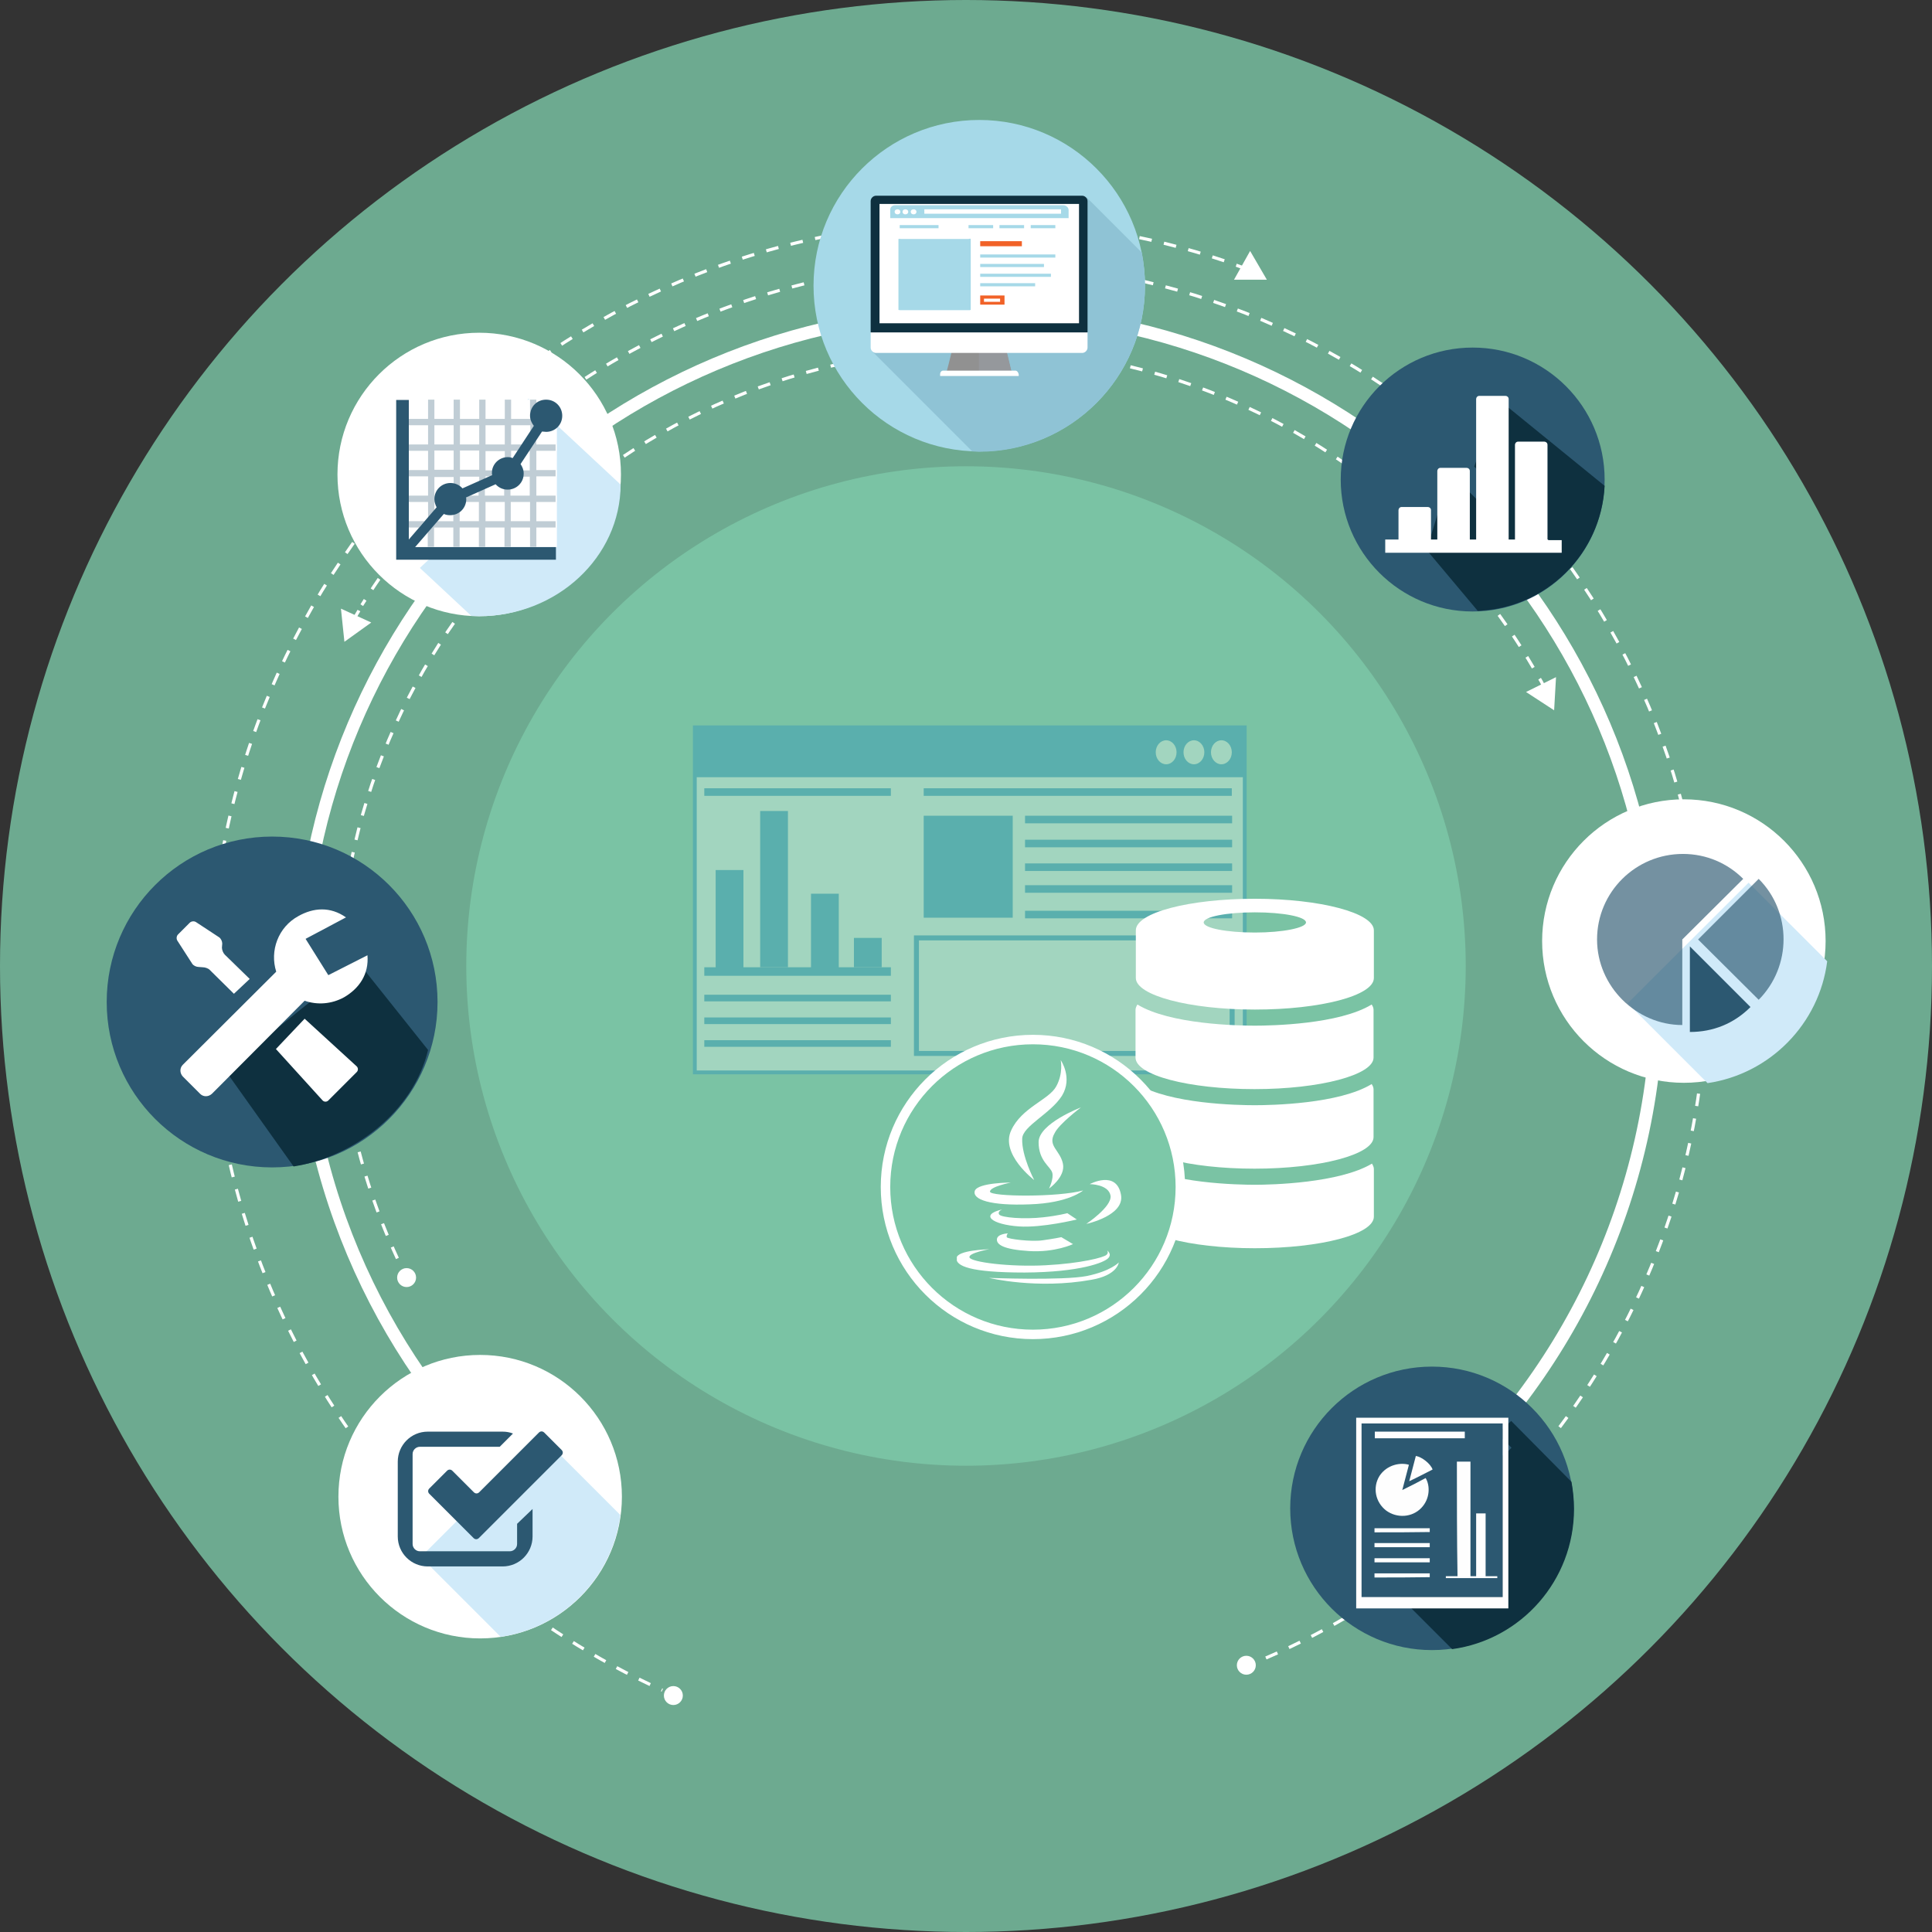 <?xml version="1.0" encoding="utf-8"?>
<!-- Generator: Adobe Illustrator 20.0.0, SVG Export Plug-In . SVG Version: 6.00 Build 0)  -->
<svg version="1.1" id="Layer_1" xmlns="http://www.w3.org/2000/svg" xmlns:xlink="http://www.w3.org/1999/xlink" x="0px" y="0px"
	 viewBox="0 0 612 612" style="enable-background:new 0 0 612 612;" xml:space="preserve">
<rect x="0" y="0" width="612" height="612" fill="#333333" stroke="none"/>
<style type="text/css">
	.st0{opacity:0.8;fill:#7CC8A8;enable-background:new    ;}
	.st1{fill:none;stroke:#FFFFFF;stroke-width:4;stroke-miterlimit:10;}
	.st2{fill:none;stroke:#FFFFFF;stroke-miterlimit:10;}
	.st3{fill:none;stroke:#FFFFFF;stroke-miterlimit:10;stroke-dasharray:3.981,3.981;}
	.st4{fill:none;stroke:#FFFFFF;stroke-miterlimit:10;stroke-dasharray:3.992,3.992;}
	.st5{fill:none;stroke:#FFFFFF;stroke-miterlimit:10;stroke-dasharray:3.989,3.989;}
	.st6{fill:#FFFFFF;}
	.st7{fill:#2C5871;}
	.st8{fill:#0E303F;}
	.st9{fill:#D0EAF9;}
	.st10{opacity:0.66;}
	.st11{opacity:0.66;fill:#2C5871;enable-background:new    ;}
	.st12{fill:#A6D9E8;}
	.st13{fill:#8FC3D5;}
	.st14{fill:#919191;}
	.st15{fill:#95989C;}
	.st16{fill:#F16228;}
	.st17{opacity:0.3;}
	.st18{fill:#FEFEFE;}
	.st19{opacity:0.8;fill:url(#SVGID_1_);enable-background:new    ;}
	.st20{fill:#FFFFFF;stroke:#0E80C2;stroke-width:1.209;stroke-miterlimit:10;}
	.st21{fill:#0E80C2;}
	.st22{fill:#FFFFFF;stroke:#0E80C2;stroke-width:1.581;stroke-miterlimit:10;}
	.st23{enable-background:new    ;}
	.st24{fill:#7CC8A8;stroke:#FFFFFF;stroke-width:3;stroke-miterlimit:10;}
	.st25{clip-path:url(#SVGID_3_);fill:#FFFFFF;}
	.st26{clip-path:url(#SVGID_5_);fill:#FFFFFF;}
	.st27{clip-path:url(#SVGID_7_);fill:#FFFFFF;}
	.st28{clip-path:url(#SVGID_9_);fill:#FFFFFF;}
	.st29{clip-path:url(#SVGID_11_);fill:#FFFFFF;}
</style>
<g>
	<circle class="st0" cx="306" cy="306" r="306"/>
	<g>
		<g id="line_1_">
			<g>
				<path class="st1" d="M449.3,477.5c46.4-39.4,75.8-98.2,75.8-164c0-118.7-96.2-215-215-215s-215,96.2-215,215
					c0,63.1,27.1,119.7,70.4,159"/>
				<g>
					<g>
						<path class="st2" d="M393.5,84.7c-0.6-0.2-1.3-0.5-1.9-0.7"/>
						<path class="st3" d="M387.8,82.6C363.5,74.4,337.3,70,310.2,70C175.7,70,66.6,179,66.6,313.5c0,98.7,58.7,183.7,143.2,221.9"
							/>
						<path class="st2" d="M211.6,536.3c0.6,0.3,1.2,0.5,1.8,0.8"/>
					</g>
				</g>
				<g>
					<g>
						<path class="st2" d="M488.7,216.8c-0.3-0.6-0.6-1.2-1-1.8"/>
						<path class="st4" d="M485.7,211.5c-35.2-60.3-100.6-101-175.5-101c-112.1,0-203,90.8-203,203c0,31.3,7.1,61,19.8,87.5"/>
						<path class="st2" d="M127.9,402.8c0.3,0.6,0.6,1.2,0.9,1.8"/>
					</g>
				</g>
				<g>
					<g>
						<path class="st2" d="M395.3,527.5c0.6-0.2,1.2-0.5,1.9-0.7"/>
						<path class="st5" d="M401,525.2c82-35.3,139.4-116.8,139.4-211.7c0-127.1-103.1-230.3-230.3-230.3
							c-82.4,0-154.7,43.3-195.5,108.5"/>
						<path class="st2" d="M113.7,193.4c-0.3,0.6-0.7,1.1-1,1.7"/>
					</g>
				</g>
			</g>
			<polygon class="st6" points="390.9,88.6 396,79.5 401.3,88.6 			"/>
			<polygon class="st6" points="483.4,219.2 492.9,214.5 492.3,225 			"/>
			<polygon class="st6" points="117.6,197.2 109.1,203.3 108,192.8 			"/>
			<circle class="st6" cx="213.3" cy="537.1" r="3"/>
			<circle class="st6" cx="128.8" cy="404.7" r="3"/>
			<circle class="st6" cx="394.8" cy="527.5" r="3"/>
		</g>
		<g id="chemistry">
			<circle class="st7" cx="466.5" cy="151.9" r="41.8"/>
			<path class="st8" d="M474.5,126.4l-7.5,21.4l3.5,3.5l-2,7.6l-9.1-9.1l-7.5,24.4l16.2,19.3c21.6-0.8,39.1-18,40.2-39.6
				L474.5,126.4z"/>
			<g id="charts_1_">
				<path class="st6" d="M490.2,170.9v-30c0-0.6-0.5-1-1-1h-8.3c-0.6,0-1,0.5-1,1v30h-2v-44.5c0-0.6-0.5-1-1-1h-8.3
					c-0.6,0-1,0.5-1,1v44.5h-2v-21.7c0-0.6-0.5-1-1-1h-8.3c-0.6,0-1,0.5-1,1v21.7h-2v-9.3c0-0.6-0.5-1-1-1H444c-0.6,0-1,0.5-1,1v1
					v8.3h-4.2v4.2h55.9v-2v-2h-4.3v-0.2H490.2z"/>
			</g>
		</g>
		<g id="Art_palette">
			<circle class="st7" cx="453.6" cy="477.8" r="44.9"/>
			<path class="st8" d="M474.4,454.2l4.4,4.4l-2.6,2.6l-0.3-0.3l-2.4,2.4l-9.2-9.2l-26.6,26.6l11.1,11.1l-9.7,9.7l20.9,20.9
				c21.9-3,38.6-21.8,38.6-44.4c0-2.9-0.3-5.8-0.8-8.6l-19.1-19.3L474.4,454.2z"/>
		</g>
		<g id="globe">
			<circle class="st6" cx="533.4" cy="298.1" r="44.9"/>
			<path class="st9" d="M515.6,317.8l25.3,25.3c19.8-2.9,35.4-18.8,37.9-38.6l-24.9-24.9L515.6,317.8z"/>
			<g id="pie_x5F_chart_1_">
				<g class="st10">
					<path class="st7" d="M505.9,297.6c0-15,12.2-27.1,27.2-27.1c7.5,0,14.2,3,19.1,7.9l-19.3,19.2v27.1
						C518.4,324.7,505.9,312.5,505.9,297.6z"/>
				</g>
				<path class="st11" d="M537.9,297.6l19.2-19.2c10.5,10.5,10.5,27.7,0,38.3L537.9,297.6z"/>
				<path class="st7" d="M535.3,299.8v27.1c7.3,0,13.9-2.6,19.2-7.9L535.3,299.8z"/>
			</g>
		</g>
		<g id="basketball">
			<circle class="st6" cx="152.1" cy="474.1" r="44.9"/>
			<path class="st9" d="M133.3,493.2l25.3,25.3c19.8-2.9,35.4-18.8,37.9-38.6L171.6,455L133.3,493.2z"/>
		</g>
		<g id="magnifying">
			<ellipse class="st7" cx="86.2" cy="317.4" rx="52.4" ry="52.4"/>
			<path class="st8" d="M71.3,339L93,369.5c19-3,37.9-17.3,42.6-36.9l-22-27.6L71.3,339z"/>
			<g id="settings_1_">
				<path class="st6" d="M96.5,322.7l16.5,15.1c0.5,0.5,0.5,1.3,0,1.8l-9,9c-0.5,0.5-1.3,0.5-1.8,0l-14.8-16.3L96.5,322.7z
					 M64.2,306.4c0.7,0,1.7,0.3,2.2,0.8l7.7,7.6l5-4.7l-7.9-7.7c-0.5-0.5-0.9-1.5-0.9-2.2l0.1-1.3c0-0.7-0.4-1.6-1-2l-7.3-4.8
					c-0.6-0.4-1.5-0.3-2,0.2l-3.7,3.7c-0.5,0.5-0.6,1.4-0.2,2l4.7,7.3c0.4,0.6,1.3,1,2,1L64.2,306.4z M116.4,302.6l-12.4,6.3
					l-7.2-11.5l12.8-6.8c-5-3.5-10.3-3.1-15.1-0.4c-6.4,3.5-9.1,11-7,17.6l-29.6,29.5c-1,1-1,2.6,0,3.7l5.5,5.5c1,1,2.6,1,3.7,0
					l3.7-3.7L96.5,317c4,1.4,8.5,1.1,12.5-1.1C113.8,313.1,116.9,308.6,116.4,302.6z"/>
			</g>
		</g>
		<g id="computer">
			<circle class="st12" cx="310.2" cy="90.5" r="52.5"/>
			<path class="st13" d="M362.7,90.5c0-3.5-0.4-7.1-1-10.5l-17.5-17.5l-19.8,19.8l-9.5-9.5l-38.6,38.5L308,143
				c0.7,0,1.4,0.1,2.2,0.1C339.2,143.1,362.7,119.5,362.7,90.5z"/>
			<g>
				<g>
					<g>
						<path class="st14" d="M302.1,108.7c-0.7,2.9-1.4,6-2.2,8.9c6.8,0,13.6,0,20.4,0c-0.7-2.9-1.4-6-2.2-8.9
							C312.8,108.7,307.5,108.7,302.1,108.7z"/>
						<path class="st15" d="M310.1,117.6c3.4,0,6.9,0,10.3,0c-0.7-2.9-1.4-6-2.2-8.9c-2.7,0-5.4,0-8.1,0L310.1,117.6L310.1,117.6z"
							/>
						<path class="st6" d="M321.6,117.4h-22.8c-0.6,0-1,0.5-1,1.2v0.5h24.9v-0.5C322.6,118,322.2,117.4,321.6,117.4z"/>
						<path class="st6" d="M275.8,105.2v4.9c0,0.9,0.8,1.7,1.7,1.7h65.3c0.9,0,1.7-0.8,1.7-1.7v-4.9H275.8L275.8,105.2z"/>
						<path class="st8" d="M344.5,105.2V63.7c0-0.9-0.8-1.7-1.7-1.7h-65.3c-0.9,0-1.7,0.8-1.7,1.7v41.6h68.7V105.2z"/>
						<rect x="278.6" y="64.6" class="st6" width="63.2" height="37.8"/>
					</g>
				</g>
				<g>
					<g>
						<rect x="285" y="71.3" class="st12" width="12.3" height="1"/>
						<rect x="326.5" y="71.3" class="st12" width="7.8" height="1"/>
						<rect x="316.6" y="71.3" class="st12" width="7.8" height="1"/>
						<rect x="306.8" y="71.3" class="st12" width="7.8" height="1"/>
						<g>
							<g>
								<rect x="285" y="76" class="st12" width="22.2" height="22"/>
								<path class="st12" d="M307.4,98.2h-22.8V75.7h22.8V98.2L307.4,98.2z M285.3,97.7h21.6V76.3h-21.6V97.7L285.3,97.7z"/>
							</g>
							<g>
								<path class="st12" d="M307.2,98.2H285c-0.1,0-0.2-0.1-0.3-0.2c0-0.1,0-0.2,0.1-0.3l22.2-22c0.1-0.1,0.2-0.1,0.3-0.1
									s0.2,0.1,0.2,0.2V98C307.4,98.1,307.3,98.2,307.2,98.2L307.2,98.2z M285.6,97.7h21.2v-21L285.6,97.7L285.6,97.7z"/>
							</g>
							<g>
								<path class="st12" d="M307.2,98.2H285c-0.2,0-0.3-0.1-0.3-0.3v-22c0-0.1,0.1-0.2,0.2-0.2s0.2,0,0.3,0.1l22.2,22
									c0.1,0.1,0.1,0.2,0.1,0.3C307.4,98.2,307.3,98.2,307.2,98.2L307.2,98.2z M285.3,97.7h21.2l-21.2-21V97.7L285.3,97.7z"/>
							</g>
						</g>
						<rect x="310.5" y="76.4" class="st16" width="13.2" height="1.6"/>
						<rect x="310.5" y="80.6" class="st12" width="23.8" height="1"/>
						<rect x="310.5" y="83.6" class="st12" width="20.2" height="1"/>
						<rect x="310.5" y="86.7" class="st12" width="22.4" height="1"/>
						<rect x="310.5" y="89.7" class="st12" width="17.4" height="1"/>
						<g>
							<rect x="310.5" y="93.6" class="st16" width="7.7" height="2.9"/>
							<rect x="311.7" y="94.6" class="st6" width="5.1" height="1"/>
						</g>
					</g>
					<g>
						<path class="st12" d="M336.8,65h-53.2c-0.9,0-1.6,0.6-1.6,1.4v2.7h56.5v-2.7C338.4,65.6,337.6,65,336.8,65z"/>
						<g>
							<ellipse class="st6" cx="284.3" cy="67.1" rx="0.9" ry="0.8"/>
							<ellipse class="st6" cx="286.8" cy="67.1" rx="0.9" ry="0.8"/>
							<ellipse class="st6" cx="289.4" cy="67.1" rx="0.9" ry="0.8"/>
						</g>
						<rect x="292.8" y="66.3" class="st6" width="43.3" height="1.4"/>
					</g>
				</g>
			</g>
		</g>
		<rect x="431.3" y="450.9" class="st7" width="44.7" height="55"/>
		<g id="men_1_">
			<g id="men">
				<circle class="st6" cx="151.8" cy="150.3" r="44.9"/>
			</g>
			<path class="st9" d="M196.6,153.5l-29.2-27.2l-12.7,11.8l-5.7-5.3l-17.1,16l5.7,5.3l-0.4,0.4l11.6,10.7L133,179.9l16.3,15.2
				c0.8,0,1.6,0.1,2.4,0.1C176.4,195.2,196.5,176.5,196.6,153.5z"/>
			<rect x="129.5" y="126.6" class="st6" width="46.9" height="46.7"/>
			<g id="stats_1_">
				<g>
					<path class="st7" d="M173,136.8c2.8,0,5.1-2.2,5.1-5.1c0-2.8-2.2-5.1-5.1-5.1s-5.1,2.2-5.1,5.1c0,1.2,0.5,2.3,1.2,3.2
						l-6.7,10.2c-0.5-0.2-1-0.3-1.5-0.3c-2.8,0-5.1,2.2-5.1,5.1c0,0.2,0,0.4,0.1,0.6l-9.4,4.2c-0.9-1-2.2-1.7-3.8-1.7
						c-2.8,0-5.1,2.2-5.1,5.1c0,0.9,0.3,1.8,0.7,2.6l-8.8,10.2v-44.2h-2h-2v50.6h2h48.6v-2v-2h-44.6l9.1-10.5c0.6,0.3,1.3,0.4,2,0.4
						c2.8,0,5.1-2.2,5.1-5.1c0-0.2,0-0.3-0.1-0.5l9.4-4.2c0.9,1,2.2,1.7,3.8,1.7c2.8,0,5.1-2.2,5.1-5.1c0-1.1-0.4-2.1-1-3l6.8-10.3
						C172.2,136.7,172.6,136.8,173,136.8z"/>
				</g>
				<g class="st17">
					<path class="st7" d="M132.7,167.1h-3.2v-2h5L132.7,167.1z M135.6,159h-6.1v-2h6.1v-6.1h-6.1v-2h6.1v-6.1h-6.1v-2h6.1v-6.1h-6.1
						v-2h6.1v-6.1h2v6.1h6.1v-6.1h2v6.1h6.1v-6.1h2v6.1h6.1v-6.1h2v6.1h6.1v-1c0,1.2,0.5,2.3,1.2,3.2l-1.2,1.8v-2h-6.1v6.1h3.4
						l-1.3,2h-2.1v2.2c-0.3-0.1-0.7-0.1-1-0.1s-0.7,0-1,0.1v-2.1h-6.1v6.1h2.1c-0.1,0.3-0.1,0.7-0.1,1c0,0.2,0,0.4,0.1,0.6l-0.8,0.3
						h-1.3v0.6l-2,0.9V151h-6.1v3.1c-0.6-0.4-1.3-0.8-2-0.9v-2.1h-6.1v6.1h0.1c-0.1,0.3-0.1,0.7-0.1,1s0.1,0.6,0.1,1h-0.1v2.5
						l-2,2.3L135.6,159L135.6,159z M153.8,140.8h6.1v-6.1h-6.1V140.8z M145.7,140.8h6.1v-6.1h-6.1V140.8z M145.7,148.8h6.1v-6.1
						h-6.1V148.8z M137.6,140.8h6.1v-6.1h-6.1V140.8z M137.6,148.8h6.1v-6.1h-6.1V148.8z M169.9,127.7v-1.1h-2v5.1
						C167.9,130.1,168.7,128.6,169.9,127.7z M169.9,140.8h6.1v2h-6.1v6.1h6.1v2h-6.1v6.1h6.1v2h-6.1v6.1h6.1v2h-6.1v6.1h-2v-6.1
						h-6.1v6.1h-2v-6.1h-6.1v6.1h-2v-6.1h-6.1v6.1h-2v-6.1h-6.1v6.1h-2v-4.7l2.9-3.4h5.2V163c0.7-0.2,1.4-0.5,2-0.9v3h6.1V159h-4.2
						c0.1-0.3,0.1-0.6,0.1-1c0-0.2,0-0.3-0.1-0.5l1.2-0.5h2.9v-1.3l2-0.9v2.2h6.1v-2.1c0.3,0.1,0.7,0.1,1,0.1s0.7,0,1-0.1v2.1h6.1
						v-6h-2.1c0.1-0.3,0.1-0.6,0.1-1s-0.1-0.7-0.1-1h2.1v-6.1h-0.3l2.3-3.5L169.9,140.8L169.9,140.8z M159.9,159h-6.1v6.1h6.1V159z
						 M167.9,159h-6.1v6.1h6.1V159z"/>
				</g>
			</g>
		</g>
		<g>
			<path class="st18" d="M429.6,449.1c16,0,32.1,0,48.2,0c0,20.2,0,40.4,0,60.4c-16,0-32.1,0-48.2,0
				C429.6,489.4,429.6,469.2,429.6,449.1z M431.3,505.9c14.9,0,29.8,0,44.7,0c0-18.4,0-36.7,0-55c-14.9,0-29.8,0-44.7,0
				C431.3,469.2,431.3,487.6,431.3,505.9z"/>
			<path class="st18" d="M461.5,463c1.4,0,2.8,0,4.3,0c0,12.1,0,24.1,0,36.3c0.6,0,1.2,0,1.8,0c0-6.6,0-13.3,0-19.9c1,0,2,0,3,0
				c0,6.6,0,13.3,0,19.9c1.2,0,2.4,0,3.7,0c0,0.2,0,0.4,0,0.6c-5.5,0-10.8,0-16.3,0c0-0.2,0-0.4,0-0.6c1.2,0,2.4,0,3.7,0
				C461.5,487.2,461.5,475.1,461.5,463z"/>
			<path class="st18" d="M446.3,464c-0.7,2.6-1.4,5.3-2.1,8c2.5-1.2,5-2.5,7.4-3.8c1.4,2.3,1.5,6.5-1.4,9.5s-7.7,3.3-11.1,0.8
				c-3.4-2.6-4.4-7.3-2.1-11C439.4,463.9,443.7,463.2,446.3,464z"/>
			<path class="st18" d="M464,453.5c0,0.7,0,1.4,0,2.1c-9.5,0-19.1,0-28.5,0c0-0.7,0-1.4,0-2.1C444.9,453.5,454.4,453.5,464,453.5z"
				/>
			<path class="st18" d="M446.4,469.2c0.7-2.7,1.4-5.4,2.1-8c1.9,0.3,4.7,2.5,5.3,4.3C451.4,466.7,449,468,446.4,469.2z"/>
			<path class="st18" d="M435.4,499.7c0-0.4,0-0.8,0-1.3c5.9,0,11.7,0,17.5,0c0,0.2,0,0.4,0,0.6s0,0.4,0,0.6
				C447.1,499.7,441.3,499.7,435.4,499.7z"/>
			<path class="st18" d="M435.4,490.1c0-0.4,0-0.8,0-1.3c5.9,0,11.7,0,17.5,0c0,0.4,0,0.8,0,1.3
				C447.1,490.1,441.3,490.1,435.4,490.1z"/>
			<path class="st18" d="M435.4,485.4c0-0.4,0-0.8,0-1.3c5.9,0,11.7,0,17.5,0c0,0.1,0,0.1,0,0.1c0,0.4,0,0.7,0,1.1
				C447.1,485.4,441.3,485.4,435.4,485.4z"/>
			<path class="st18" d="M435.4,494.9c0-0.4,0-0.8,0-1.3c5.9,0,11.7,0,17.5,0c0,0.4,0,0.8,0,1.3
				C447.1,494.9,441.3,494.9,435.4,494.9z"/>
		</g>
		<g id="check_2_">
			<path class="st7" d="M163.8,482.7v6.4c0,1.3-1.1,2.3-2.3,2.3H133c-1.3,0-2.3-1.1-2.3-2.3v-28.5c0-1.3,1.1-2.3,2.3-2.3h25.3
				l4.2-4.2c-1-0.4-2.1-0.6-3.3-0.6h-23.7c-5.3,0-9.5,4.3-9.5,9.5v23.7c0,5.3,4.3,9.5,9.5,9.5h23.7c5.3,0,9.5-4.3,9.5-9.5V478
				L163.8,482.7z"/>
			<path class="st7" d="M177.9,459.3c0.5,0.5,0.5,1.2,0,1.7l-26.2,26.2c-0.5,0.5-1.2,0.5-1.7,0l-14-14c-0.5-0.5-0.5-1.2,0-1.7
				l5.6-5.6c0.5-0.5,1.2-0.5,1.7,0l6.8,6.8c0.5,0.5,1.2,0.5,1.7,0l18.9-18.9c0.5-0.5,1.2-0.5,1.7,0L177.9,459.3z"/>
		</g>
	</g>
	
		<radialGradient id="SVGID_1_" cx="264.405" cy="764.315" r="229.479" fx="492.179" fy="792.239" gradientTransform="matrix(1 0 0 1 0 -576.55)" gradientUnits="userSpaceOnUse">
		<stop  offset="0" style="stop-color:#8CCCA2"/>
		<stop  offset="1" style="stop-color:#7DC9A9"/>
	</radialGradient>
	<circle class="st19" cx="306" cy="306" r="158.3"/>
	<g id="imac_1_" class="st17">
		<g>
			<rect x="220.1" y="230.4" class="st20" width="174.2" height="109.3"/>
		</g>
		<rect x="220.1" y="230.4" class="st21" width="174.2" height="15.8"/>
		<ellipse class="st6" cx="386.9" cy="238.3" rx="3.3" ry="3.8"/>
		<ellipse class="st6" cx="378.2" cy="238.3" rx="3.3" ry="3.8"/>
		<ellipse class="st6" cx="369.4" cy="238.3" rx="3.3" ry="3.8"/>
		<rect x="223.1" y="249.7" class="st21" width="59.1" height="2.4"/>
		<rect x="292.6" y="249.7" class="st21" width="97.6" height="2.4"/>
		<rect x="223.1" y="306.4" class="st21" width="59.1" height="2.7"/>
		<rect x="226.7" y="275.6" class="st21" width="8.8" height="30.9"/>
		<rect x="240.8" y="256.9" class="st21" width="8.8" height="49.5"/>
		<rect x="256.9" y="283.1" class="st21" width="8.8" height="23.4"/>
		<rect x="270.5" y="297.1" class="st21" width="8.8" height="9.3"/>
		<rect x="223.1" y="315.1" class="st21" width="59.1" height="2.1"/>
		<rect x="223.1" y="322.3" class="st21" width="59.1" height="2.1"/>
		<rect x="223.1" y="329.5" class="st21" width="59.1" height="2.1"/>
		<rect x="292.6" y="258.4" class="st21" width="28.2" height="32.3"/>
		<rect x="324.7" y="258.4" class="st21" width="65.6" height="2.4"/>
		<rect x="324.7" y="266" class="st21" width="65.6" height="2.4"/>
		<rect x="324.7" y="273.5" class="st21" width="65.6" height="2.4"/>
		<rect x="324.7" y="280.4" class="st21" width="65.6" height="2.4"/>
		<rect x="324.7" y="288.5" class="st21" width="65.6" height="2.4"/>
		<rect x="290.3" y="297.1" class="st22" width="100" height="36.6"/>
	</g>
	<g id="database_x5F_lock_14_" class="st23">
		<path class="st6" d="M434.6,368.6c0.3,0.5,0.6,1.1,0.6,1.7v15.1c0,5.6-16.9,10-37.7,10c-20.8,0-37.7-4.5-37.7-10v-15.1
			c0-0.6,0.2-1.1,0.6-1.7c10.3,6.3,31.8,6.7,37.2,6.7C402.7,375.3,424.2,374.8,434.6,368.6z M397.5,350.1c-5.4,0-26.9-0.4-37.2-6.7
			c-0.3,0.5-0.6,1.1-0.6,1.7v15.1c0,5.6,16.9,10,37.7,10c20.8,0,37.7-4.5,37.7-10v-15.1c0-0.6-0.2-1.1-0.6-1.7
			C424.2,349.7,402.7,350.1,397.5,350.1z M397.5,324.9c-5.4,0-26.9-0.4-37.2-6.7c-0.3,0.5-0.6,1.1-0.6,1.7V335
			c0,5.6,16.9,10,37.7,10c20.8,0,37.7-4.5,37.7-10v-15.1c0-0.6-0.2-1.1-0.6-1.7C424.2,324.5,402.7,324.9,397.5,324.9z M435.2,294.7
			v15.1c0,5.6-16.9,10-37.7,10c-20.8,0-37.7-4.5-37.7-10v-15.1c0-5.6,16.9-10,37.7-10C418.2,284.7,435.2,289.2,435.2,294.7z
			 M413.7,292.2c0-1.8-7.3-3.2-16.2-3.2s-16.2,1.4-16.2,3.2c0,1.8,7.3,3.2,16.2,3.2S413.7,293.9,413.7,292.2z"/>
	</g>
	<g>
		<circle class="st24" cx="327.2" cy="376" r="46.7"/>
		<g>
			<path class="st6" d="M327.6,373.8c0,0-4-7.6-3.8-13.1c0.1-4,9-7.9,12.6-13.6c3.5-5.7-0.4-11.3-0.4-11.3s0.9,4.1-1.4,8.3
				c-2.3,4.3-11,6.7-14.3,14C316.8,365.6,327.6,373.8,327.6,373.8L327.6,373.8z"/>
			<path class="st6" d="M342.4,350.8c0,0-13.4,5.1-13.4,11s3.7,7.7,4.3,9.6c0.6,1.9-1,5.1-1,5.1s5.3-3.7,4.4-7.9
				c-0.9-4.3-5-5.6-2.6-9.7C335.5,356,342.4,350.8,342.4,350.8L342.4,350.8z"/>
			<g>
				<g>
					<g>
						<defs>
							<rect id="SVGID_2_" x="303.1" y="335.9" width="52.7" height="72"/>
						</defs>
						<clipPath id="SVGID_3_">
							<use xlink:href="#SVGID_2_"  style="overflow:visible;"/>
						</clipPath>
						<path class="st25" d="M326.2,381.5c12.4-0.4,16.9-4.4,16.9-4.4c-8,2.2-29.3,2-29.5,0.4c-0.1-1.6,6.6-2.9,6.6-2.9
							s-10.4,0-11.4,2.6C307.9,380,313.8,382,326.2,381.5L326.2,381.5z"/>
					</g>
				</g>
				<g>
					<g>
						<defs>
							<rect id="SVGID_4_" x="303.1" y="335.9" width="52.7" height="72"/>
						</defs>
						<clipPath id="SVGID_5_">
							<use xlink:href="#SVGID_4_"  style="overflow:visible;"/>
						</clipPath>
						<path class="st26" d="M344.1,387.7c0,0,12.2-2.6,11-9.2c-1.4-8-9.9-3.4-9.9-3.4s6,0,6.6,3.7
							C352.2,382.3,344.1,387.7,344.1,387.7L344.1,387.7z"/>
					</g>
				</g>
			</g>
			<path class="st6" d="M338.1,384.3c0,0-3,0.8-7.6,1.3c-6.1,0.7-13.4,0.1-14-0.9s1-1.6,1-1.6c-7.3,1.7-3.3,4.8,5.3,5.4
				c7.3,0.5,18.3-2.2,18.3-2.2L338.1,384.3z"/>
			<g>
				<g>
					<g>
						<defs>
							<rect id="SVGID_6_" x="303.1" y="335.9" width="52.7" height="72"/>
						</defs>
						<clipPath id="SVGID_7_">
							<use xlink:href="#SVGID_6_"  style="overflow:visible;"/>
						</clipPath>
						<path class="st27" d="M319.3,390.7c0,0-3.3,0.1-3.5,1.8s2,3.3,10.2,3.8s13.9-2.2,13.9-2.2l-3.7-2.2c0,0-2.3,0.5-6,1
							c-3.5,0.5-11-0.4-11.3-1C318.8,391,319.3,390.7,319.3,390.7L319.3,390.7z"/>
					</g>
				</g>
				<g>
					<g>
						<defs>
							<rect id="SVGID_8_" x="303.1" y="335.9" width="52.7" height="72"/>
						</defs>
						<clipPath id="SVGID_9_">
							<use xlink:href="#SVGID_8_"  style="overflow:visible;"/>
						</clipPath>
						<path class="st28" d="M351.1,398.5c1.2-1.3-0.4-2.4-0.4-2.4s0.6,0.7-0.2,1.4c-0.8,0.8-7.9,2.7-19.3,3.3
							c-11.4,0.6-23.7-1-24.1-2.5c-0.4-1.4,6.3-2.6,6.3-2.6c-0.8,0.1-10.1,0.3-10.4,2.8s4.1,4.6,21.6,4.6
							C342.2,403,349.9,399.9,351.1,398.5L351.1,398.5z"/>
					</g>
				</g>
				<g>
					<g>
						<defs>
							<rect id="SVGID_10_" x="303.1" y="335.9" width="52.7" height="72"/>
						</defs>
						<clipPath id="SVGID_11_">
							<use xlink:href="#SVGID_10_"  style="overflow:visible;"/>
						</clipPath>
						<path class="st29" d="M344.3,404.2c-7.7,1.5-31,0.6-31,0.6s15.2,3.7,32.4,0.6c8.3-1.4,8.7-5.5,8.7-5.5S352,402.6,344.3,404.2
							L344.3,404.2z"/>
					</g>
				</g>
			</g>
		</g>
	</g>
</g>
</svg>
